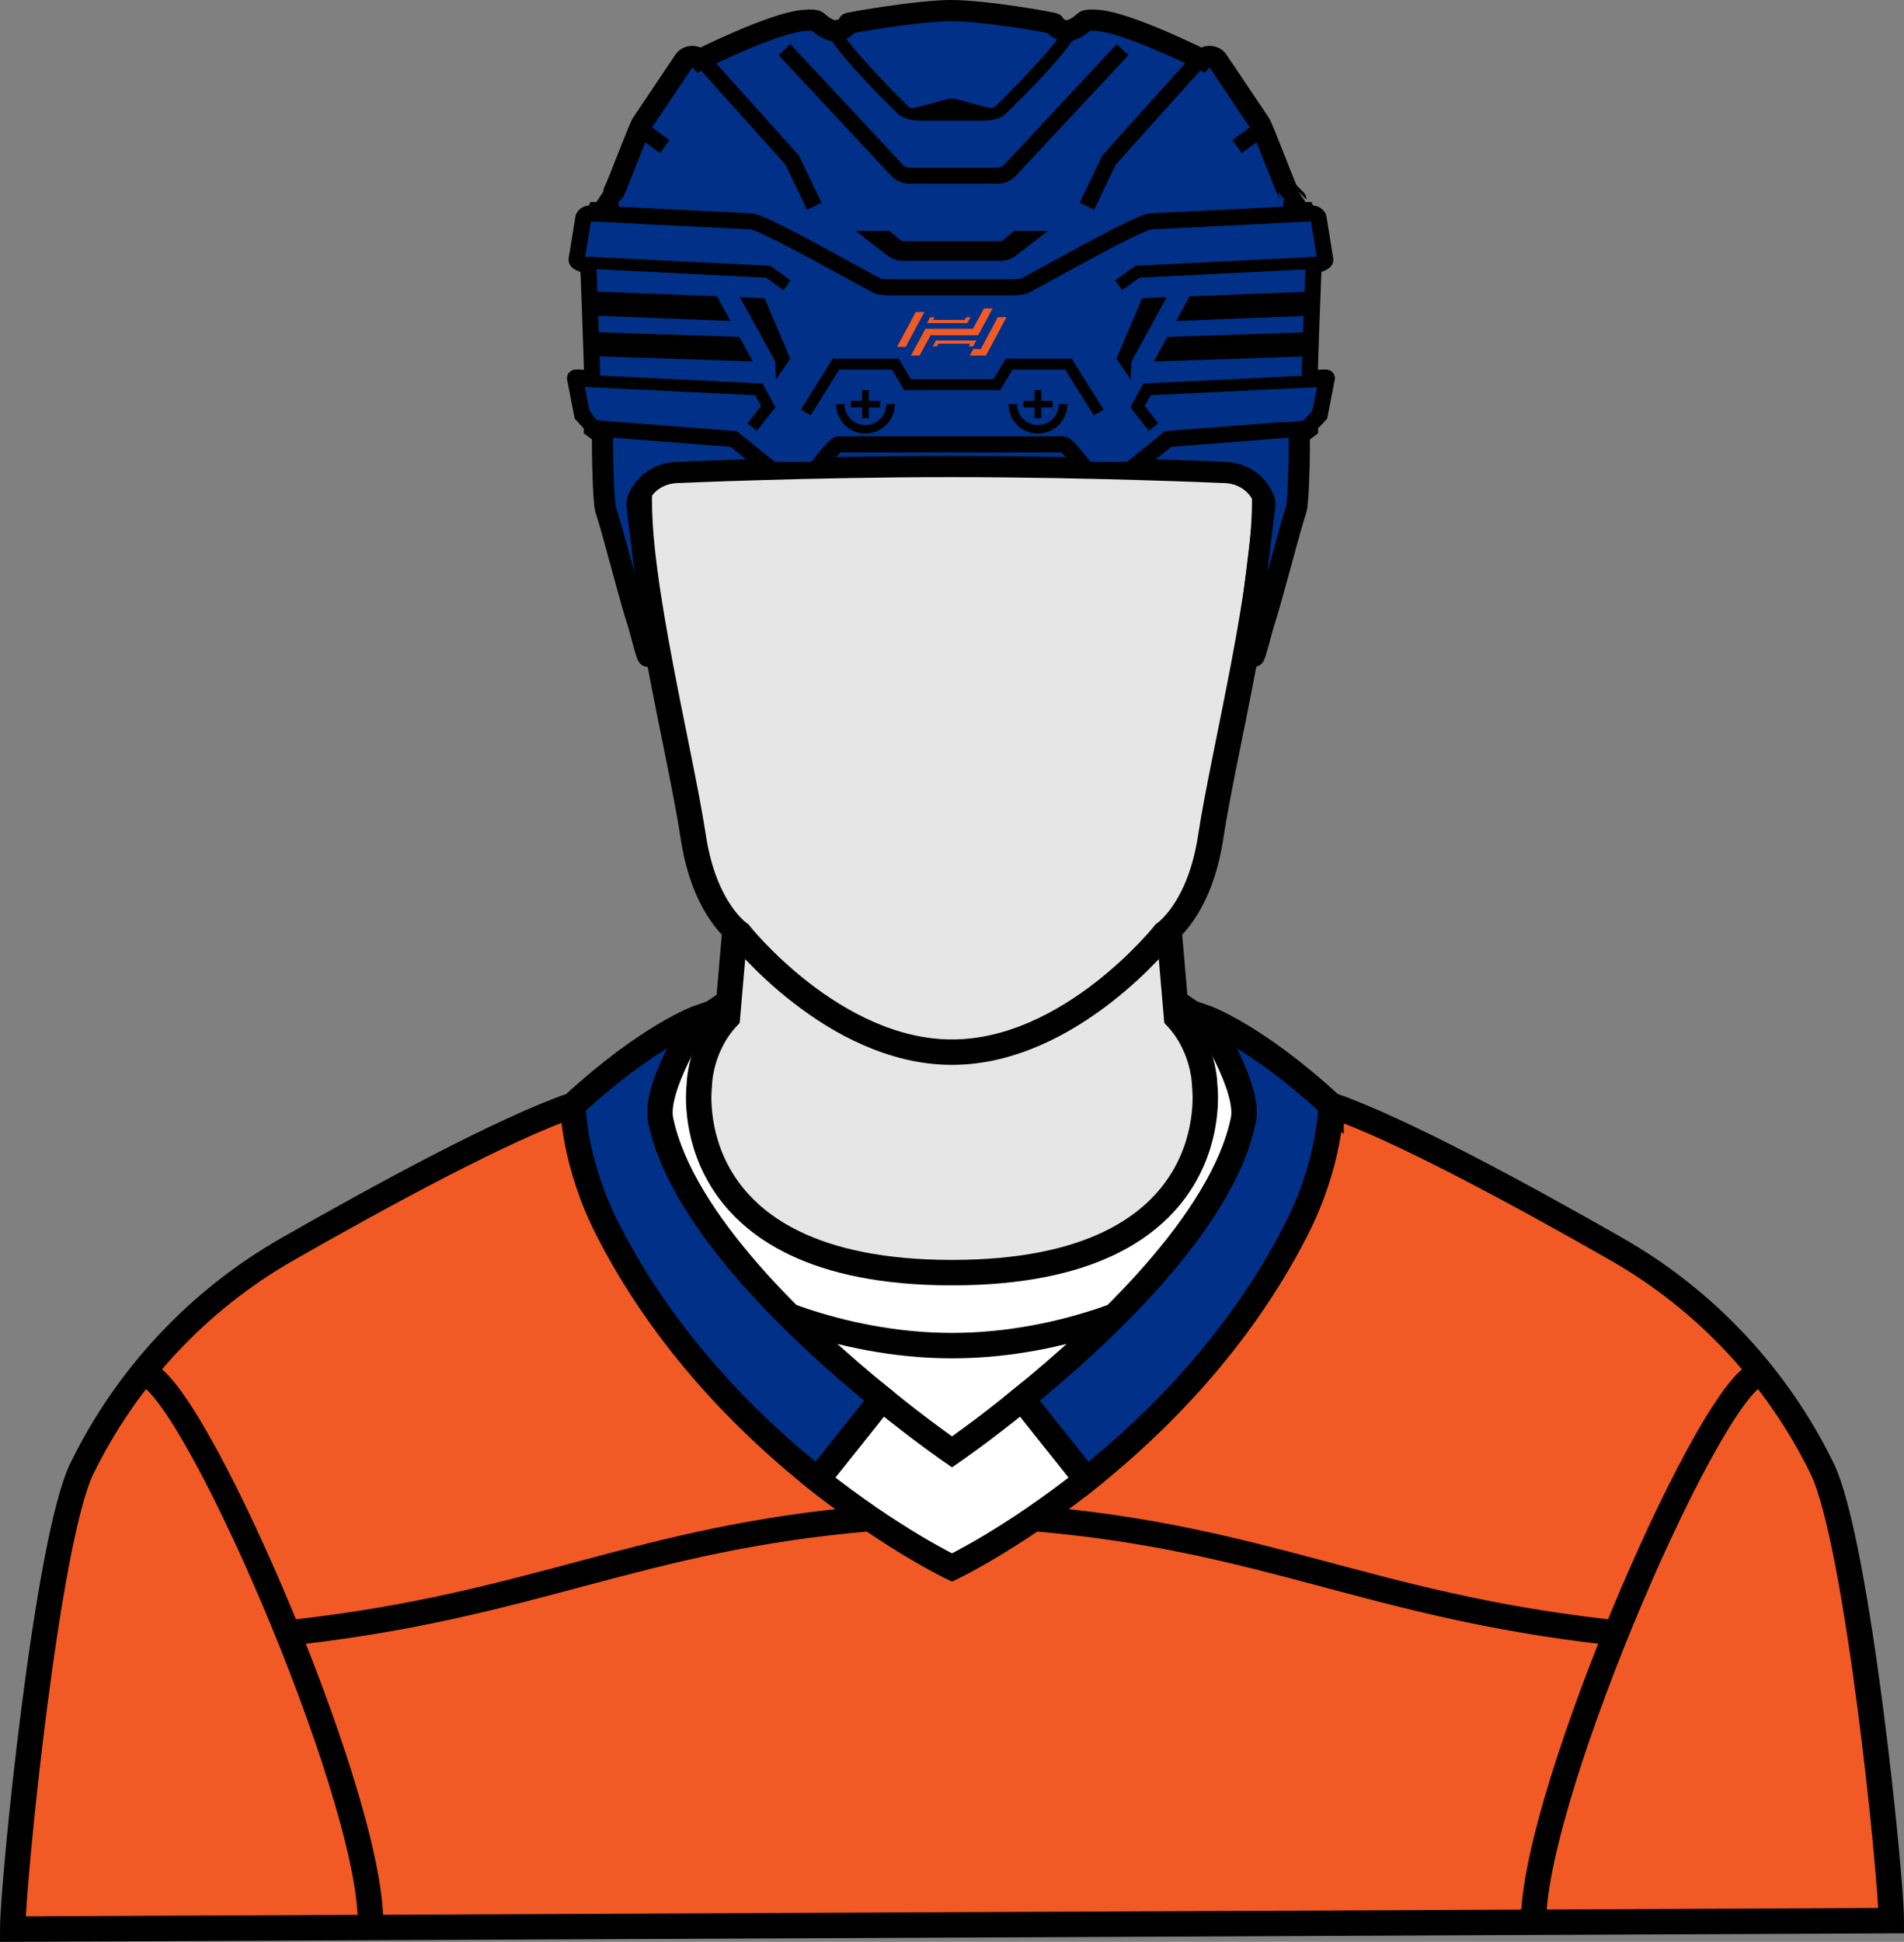 <?xml version="1.0" encoding="UTF-8"?>
<svg id="Layer_2" data-name="Layer 2" xmlns="http://www.w3.org/2000/svg" viewBox="0 0 2248.41 2292.33">
  <rect x="0" y="0" width="2248.41" height="2292.33" fill="#808080" stroke="none"/>
  <defs>
    <style>
      .cls-1 {
        fill: #e6e6e6;
      }

      .cls-1, .cls-2, .cls-3, .cls-4, .cls-5, .cls-6, .cls-7, .cls-8, .cls-9, .cls-10, .cls-11 {
        stroke-miterlimit: 10;
      }

      .cls-1, .cls-2, .cls-4, .cls-5, .cls-6, .cls-7, .cls-8, .cls-9, .cls-10, .cls-11 {
        stroke: #000;
      }

      .cls-1, .cls-2, .cls-5, .cls-8, .cls-11 {
        stroke-width: 30px;
      }

      .cls-2, .cls-12 {
        fill: #f15a24;
      }

      .cls-3 {
        stroke: #ff0;
      }

      .cls-3, .cls-13, .cls-7, .cls-8, .cls-9, .cls-10 {
        fill: none;
      }

      .cls-4 {
        stroke-width: 25px;
      }

      .cls-4, .cls-5, .cls-6 {
        fill: #003087;
      }

      .cls-6, .cls-10 {
        stroke-width: 18.94px;
      }

      .cls-7 {
        stroke-width: 10px;
      }

      .cls-9 {
        stroke-width: 14.2px;
      }

      .cls-11 {
        fill: #fff;
      }
    </style>
  </defs>
  <g id="Layer_1-2" data-name="Layer 1">
    <g id="OOHS">
      <g>
        <path class="cls-2" d="M1571.82,1304.53c81.15,27.86,226.2,106.69,337.37,170.21,104.97,59.97,189.4,150.19,242.51,258.8,41.55,84.97,81.71,480.8,81.71,533.73l-2218.41,10c0-52.93,40.17-458.76,81.72-543.73,53.11-108.61,137.53-198.83,242.51-258.8,111.17-63.52,256.22-142.35,337.36-170.21l48.58,27.76,133.84,242.89,265.2,215.13,298.42-246.36,104.09-239.42h45.11Z"/>
        <g>
          <path class="cls-8" d="M2080.24,1620.91c-53.67,0-269.35,493.35-269.35,648.36"/>
          <path class="cls-8" d="M1220.86,1792.57c273.48,23.19,394.92,101.84,676.07,133.84"/>
          <path class="cls-8" d="M168.18,1620.91c53.67,0,269.35,493.35,269.35,648.36"/>
          <path class="cls-8" d="M1027.56,1792.57c-273.48,23.19-394.92,101.84-676.07,133.84"/>
        </g>
        <polygon class="cls-11" points="877.85 1530.07 1124.21 1760.81 1370.57 1530.07 877.85 1530.07"/>
        <path class="cls-11" d="M1283.1,1746.61c-87.82,69.88-158.89,103.85-158.89,103.85,0,0-71.08-33.98-158.9-103.85l76.12-95.45c47.79,38.8,82.78,62.81,82.78,62.81,0,0,34.99-24.01,82.77-62.81l76.12,95.45Z"/>
        <path class="cls-3" d="M825.8,1201.02h0"/>
        <path class="cls-3" d="M1422.63,1201.03h-.01"/>
        <path class="cls-11" d="M1387.46,1182.39l25.15,17.1c10.41,7.08,19.23,16.26,25.88,26.94l55.85,89.65-71.7,148.05-52.06,65.93s-106.85,58.41-246.36,58.41c-139.52,0-246.36-58.41-246.36-58.41l-52.06-65.93-71.7-148.05,55.85-89.65c6.66-10.69,15.47-19.86,25.88-26.94l25.15-17.1"/>
        <path class="cls-5" d="M1041.43,1651.16l-76.12,95.45c-82.61-65.72-180.03-163.2-247.08-294.03-41.64-81.26-41.64-148.05-41.64-148.05,88.65-81.77,148.27-103.18,149.2-103.5-.77,1.18-53.72,82.1-45.64,121.19,24.83,120.09,167.63,252.9,261.28,328.94Z"/>
        <path class="cls-5" d="M1571.82,1304.53s0,66.79-41.64,148.05c-67.05,130.84-164.47,228.31-247.08,294.03l-76.12-95.45c93.65-76.03,236.45-208.84,261.28-328.94,8.08-39.09-44.86-120.01-45.63-121.19.93.32,60.54,21.73,149.19,103.5Z"/>
        <path class="cls-1" d="M1379.01,1080.69l10.39,120.33c33.21,35.84,33.21,80.37,33.21,80.37,0,0,30.07,220.92-298.41,220.92-328.48,0-298.41-220.92-298.41-220.92,0,0,0-44.53,33.21-80.37l10.39-120.33"/>
        <path class="cls-1" d="M1124.19,1242.05c140.16,0,251.08-140.17,251.08-140.17,0,0,41.3-27.38,54.44-113.88,15.48-101.9,67.43-304.36,63.51-407.36-2.71-71.4-14.81-227.99-65.7-278.14-56.22-55.4-246.39-87.6-303.33-87.6-56.94,0-247.11,32.2-303.33,87.6-50.89,50.15-62.99,206.74-65.7,278.14-3.92,103,48.03,305.46,63.51,407.36,13.14,86.51,54.44,113.88,54.44,113.88,0,0,110.91,140.17,251.08,140.17Z"/>
      </g>
      <g>
        <path class="cls-4" d="M1001.03,27.96c-1.17,2.92-4.02,5.52-9.63,7.58-.28.12-.61.24-.89.32-4.16,1.18-8.65.28-13.18-1.93-.51-.24-.98-.51-1.5-.79-.47-.2-.89-.47-1.35-.75-.47-.28-.94-.55-1.4-.87-.47-.28-.89-.59-1.36-.91-.42-.28-.79-.55-1.21-.87-.51-.36-1.03-.75-1.5-1.14-.47-.36-.93-.71-1.36-1.07-.89-.71-1.78-1.46-2.66-2.25v-.08c-1.73-1.54-7.52-1.78-15.8-1.1-36.78,3.08-122.88,46.32-122.88,46.32-4.86-5.56-14.91-4.81-18.55,1.34l-49.87,74.23c-4.11,6.95-31.08,78.5-32.9,80.2,0,0-9.47,9.47-9.47,9.51.33.39,2.15,2.84,2.38,4.06,1.96,10.93-10.75,11.25-12.24,11.25,0,0-17.35,44.76-12.77,44.76h4.38s6.28,127.44,6,130.64l-1.32,78.88,9.77,7.38c-.75,9.17.45,80.31,3.56,89.01,6.38,17.85,29.25,107.11,37.28,131.1,3.56,10.65,11.18,43.02,12.61,41.99l.47-.36c4.35-3.08,6.82-7.58,6.73-12.31l-20.29-166.99c.33-8.92,14.05-37.45,50.55-37.45,0,0,154.13-6.91,318.96-6.91h.76s0,0,0,0h.76s.19,0,.19,0h-3.23s.19,0,.19,0h1.52-.37s.19,0,.19,0h.57s0,0,0,0h.19s0,0,0,0h.76s-3.23,0-3.23,0h.19s.57,0,.57,0h.19s0,0,0,0h.57s.19,0,.19,0h2.67s.19,0,.19,0h.57s0,0,0,0h.76s.19,0,.19,0h-3.23s.19,0,.19,0h1.52-.37s.19,0,.19,0h.57s0,0,0,0h.19s0,0,0,0h.76s-3.23,0-3.23,0h.19s.57,0,.57,0h.19s0,0,0,0h.57s.19,0,.19,0c164.83,0,318.96,6.91,318.96,6.91,36.5,0,50.23,28.53,50.55,37.45l-20.29,166.99c-.09,4.74,2.38,9.23,6.73,12.31l.47.36c1.43,1.03,9.05-31.34,12.61-41.99,8.03-23.99,30.9-113.25,37.28-131.1,3.11-8.71,4.31-79.84,3.56-89.01l9.77-7.38-1.32-78.88c-.28-3.2,6-130.65,6-130.65h4.38c4.58,0-12.77-44.76-12.77-44.76-1.5,0-14.21-.32-12.24-11.25.23-1.22,2.06-3.67,2.38-4.06,0-.04-9.47-9.51-9.47-9.51-1.82-1.7-28.79-73.26-32.9-80.2l-49.87-74.23c-3.65-6.16-13.69-6.91-18.55-1.34,0,0-86.1-43.24-122.88-46.32-8.27-.67-14.07-.43-15.8,1.1v.08c-.89.79-1.78,1.54-2.66,2.25-.42.36-.89.71-1.36,1.07-.47.39-.98.79-1.5,1.14-.42.32-.79.59-1.21.87-.47.32-.89.63-1.36.91-.47.32-.93.59-1.4.87-.47.28-.89.55-1.35.75-.51.28-.98.55-1.5.79-4.53,2.21-9.02,3.12-13.18,1.93-.28-.08-.61-.2-.89-.32-5.61-2.05-8.46-4.66-9.63-7.58-.42-1.07-81.27-15.46-121.91-15.46-37.96,0-121.49,14.39-121.91,15.46Z"/>
        <path class="cls-6" d="M990.27,524.5c-4.55,0-27.65,30.22-27.65,30.22h-50.9l-45.38-36.55s-163.57-12.49-164.37-12.88c-.29-.11-14.54-15.56-14.54-15.56l-8.47-43.46c.22-2.12,19.05,1.57,20.29-.32.44-.73-4.54-132.91-4.54-132.91-4.6,0-13.86-2.85-13.86-6.36l7.76-48.13c0-3.7,3.92-6.7,8.76-6.7l189.56,9.47c14.6,0,145.6,75.55,151.08,76.84l8.39,1h153.1s8.39-1,8.39-1c5.47-1.28,136.48-76.84,151.08-76.84l189.56-9.47c4.84,0,8.76,3,8.76,6.7l7.76,48.13c0,3.52-9.27,6.36-13.86,6.36,0,0-4.98,132.18-4.54,132.91,1.24,1.9,20.07-1.8,20.29.32l-8.47,43.46s-14.25,15.45-14.54,15.56c-.8.39-164.37,12.88-164.37,12.88l-45.38,36.55h-50.9s-23.11-30.22-27.65-30.22h-265.34Z"/>
        <g id="Logos">
          <g id="White">
            <polygon class="cls-12" points="1069.55 409.45 1091.62 368.32 1081.4 368.32 1059.32 409.45 1069.55 409.45"/>
            <polygon class="cls-12" points="1178.31 374.44 1158.16 412.11 1149.34 412.11 1145.2 419.78 1164.28 419.78 1188.54 374.44 1178.31 374.44"/>
            <polygon class="cls-12" points="1172.17 364.1 1161.94 364.1 1148.96 388.1 1092.83 388.1 1075.69 419.78 1085.92 419.78 1098.92 395.78 1155.03 395.78 1155.04 395.78 1172.17 364.1"/>
            <polygon class="cls-12" points="1106.5 408.84 1108.3 405.76 1145.79 405.76 1143.98 408.84 1149.1 408.84 1152.97 401.92 1105.25 401.92 1101.38 408.84 1106.5 408.84"/>
            <polygon class="cls-12" points="1141.06 374.53 1139.25 377.61 1101.77 377.61 1103.57 374.53 1098.45 374.53 1094.59 381.45 1142.3 381.45 1146.17 374.53 1141.06 374.53"/>
          </g>
        </g>
        <path d="M1124.28,142.25h39.3c9.91,0,19.1-3.06,24.24-8.11,18.44-18.09,78.95-76.9,90.59-106.62,0,0-18.79,2.92-22.44,8.59-19.45,30.27-81.07,89.95-81.07,89.95-1.96,1.76-5.52,1.6-7.83,1.2l-36.55-9.89c-1.98-.62-4.06-.93-6.14-.95h-.76c-2.08.02-4.16.33-6.14.95l-36.55,9.89c-2.32.4-5.87.55-7.83-1.2,0,0-61.25-59.62-80.51-89.83-3.59-5.63-22.35-8.51-22.35-8.51,11.63,29.72,71.49,88.33,89.93,106.42,5.14,5.04,14.32,8.11,24.24,8.11h39.3"/>
        <path d="M1084.98,142.25h78.61s-2.37-5.23-2.37-5.23c-.39-.67-28.27-8.09-35.04-9.57-1.01-.22-2.02-.22-3.04,0-6.86,1.47-35.43,8.74-35.78,9.57l-2.37,5.23Z"/>
        <path class="cls-13" d="M1430.47,66.79s5.23.54,7.84,4.95l-155.87,106.45c24.31-45.24,99.76-101.14,112.75-113.9,1.05-1.03,2.63-1.52,4.22-1.31l31.06,3.82Z"/>
        <path class="cls-13" d="M818.26,66.79s-5.23.54-7.84,4.95l155.87,106.45c-24.31-45.24-99.76-101.14-112.75-113.9-1.05-1.03-2.63-1.52-4.22-1.31l-31.06,3.82Z"/>
        <path d="M1197.62,272.54l-12.86,10.85c-1.18.86-2.64,1.34-4.13,1.34h-113.38c-1.49,0-2.96-.48-4.14-1.34l-12.86-10.85h-39.91l37.92,29.27c5.41,3.98,12.15,6.18,18.98,6.18h113.38c6.83,0,13.57-2.19,18.98-6.17l37.92-29.28h-39.91Z"/>
        <polygon points="1039.24 473.28 1025.99 473.28 1025.99 460.61 1018.03 460.61 1018.03 473.28 1004.78 473.28 1004.78 480.88 1018.03 480.88 1018.03 493.55 1025.99 493.55 1025.99 480.88 1039.24 480.88 1039.24 473.28"/>
        <polygon points="1242.93 473.28 1229.67 473.28 1229.67 460.61 1221.72 460.61 1221.72 473.28 1208.46 473.28 1208.46 480.88 1221.72 480.88 1221.72 493.55 1229.67 493.55 1229.67 480.88 1242.93 480.88 1242.93 473.28"/>
        <path d="M1291.59,490.23l-33.71-53.98h-62.3l-14.51,24.37h-113.25l-14.51-24.37h-62.3l-33.71,53.98-11.59-6.61,37.64-60.28h77.81l14.51,24.37h97.55l14.51-24.37h77.81l37.64,60.28-11.59,6.61Z"/>
        <g>
          <polyline class="cls-10" points="828.99 70.41 935.4 188.82 961.6 243.42"/>
          <polyline class="cls-10" points="1416.14 70.41 1309.73 188.82 1283.53 243.42"/>
          <path class="cls-10" d="M926.37,58.61l133.29,142.75c3.58,3.82,8.58,5.98,13.81,5.98h105.03c5.23,0,10.23-2.17,13.81-5.98l133.29-142.75"/>
        </g>
        <line class="cls-10" x1="747.87" y1="145.98" x2="784.99" y2="173.03"/>
        <line class="cls-10" x1="1498.01" y1="145.98" x2="1460.89" y2="173.03"/>
        <polyline class="cls-9" points="694.7 310.19 907.16 320.78 929.43 336.71"/>
        <polyline class="cls-9" points="678.96 449.1 896.02 459.63 907.16 479.92 888.35 504.18"/>
        <polyline class="cls-9" points="1555.75 310.19 1343.29 320.78 1321.02 336.71"/>
        <polyline class="cls-9" points="1571.49 449.1 1354.43 459.63 1343.29 479.92 1362.1 504.18"/>
        <polygon points="888.95 426.69 697.82 420.32 698.82 391.94 873.04 397.71 888.95 426.69"/>
        <polygon points="862.71 378.89 697.73 372.43 698.91 344.04 846.74 349.8 862.71 378.89"/>
        <polygon points="933.11 423.34 902.85 351.99 873.83 350.86 915.46 426.69 916.45 447.84 933.11 423.34"/>
        <polygon points="1362.64 426.69 1553.78 420.32 1552.78 391.94 1378.56 397.71 1362.64 426.69"/>
        <polygon points="1388.89 378.89 1553.87 372.43 1552.69 344.04 1404.86 349.8 1388.89 378.89"/>
        <polygon points="1318.49 423.34 1348.75 351.99 1377.77 350.86 1336.13 426.69 1335.15 447.84 1318.49 423.34"/>
        <g>
          <path class="cls-7" d="M992.31,477.08c0,16.4,13.3,29.7,29.7,29.7s29.7-13.3,29.7-29.7"/>
          <path class="cls-7" d="M1255.4,477.08c0,16.4-13.3,29.7-29.7,29.7s-29.7-13.3-29.7-29.7"/>
        </g>
      </g>
    </g>
  </g>
</svg>